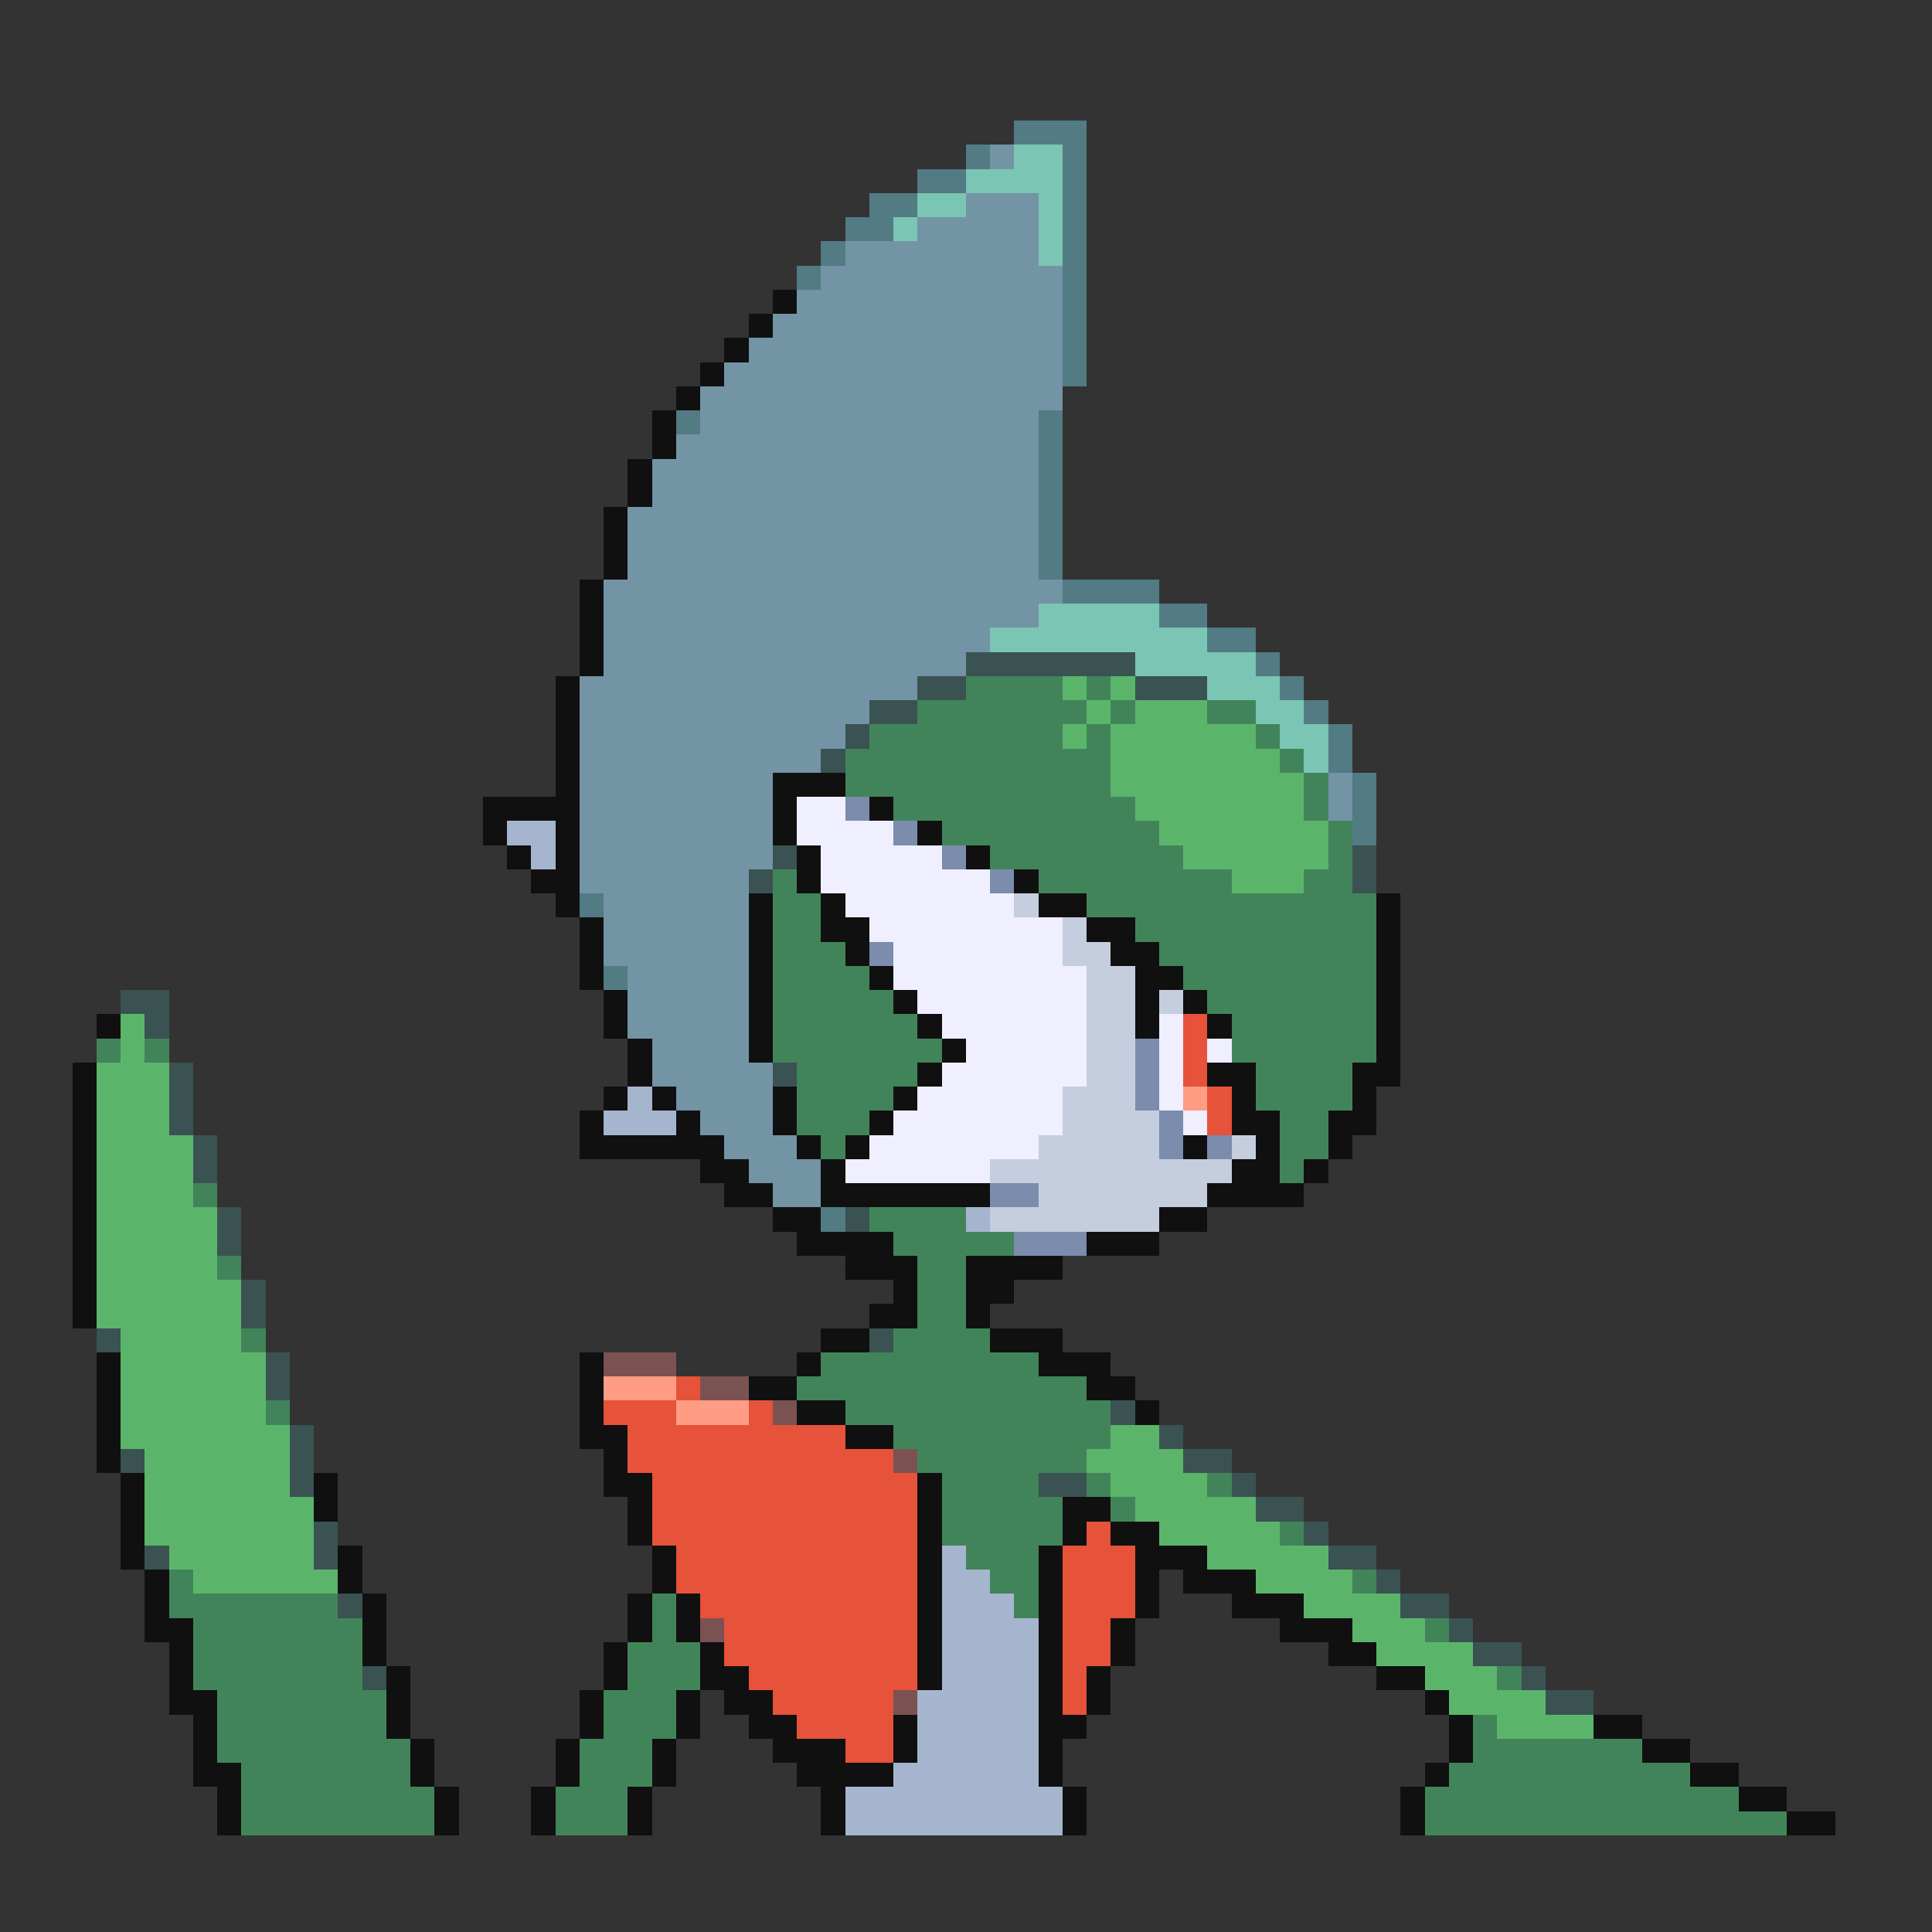 <svg xmlns="http://www.w3.org/2000/svg" viewBox="0 -0.5 80 80" shape-rendering="crispEdges">
<rect x="0" y="-0.5" width="80" height="80" fill="#333333" stroke="none"/>
<path stroke="#527b84" d="M42 5h3M40 6h1M44 6h1M38 7h2M44 7h1M36 8h2M44 8h1M35 9h2M44 9h1M34 10h1M44 10h1M33 11h1M44 11h1M44 12h1M44 13h1M44 14h1M44 15h1M28 17h1M43 17h1M43 18h1M43 19h1M43 20h1M43 21h1M43 22h1M43 23h1M44 24h4M48 25h2M50 26h2M52 27h1M53 28h1M54 29h1M55 30h1M55 31h1M56 32h1M56 33h1M56 34h1M24 37h1M25 40h1M34 50h1" />
<path stroke="#7394a5" d="M41 6h1M40 8h3M38 9h5M35 10h8M34 11h10M33 12h11M32 13h12M31 14h13M30 15h14M29 16h15M29 17h14M28 18h15M27 19h16M27 20h16M26 21h17M26 22h17M26 23h17M25 24h19M25 25h18M25 26h16M25 27h15M24 28h14M24 29h12M24 30h11M24 31h10M24 32h8M55 32h1M24 33h8M55 33h1M24 34h8M24 35h8M24 36h7M25 37h6M25 38h6M25 39h6M26 40h5M26 41h5M26 42h5M27 43h4M27 44h5M28 45h4M29 46h3M30 47h3M31 48h3M32 49h2" />
<path stroke="#7bc5b5" d="M42 6h2M40 7h4M38 8h2M43 8h1M37 9h1M43 9h1M43 10h1M43 25h5M41 26h9M47 27h5M50 28h3M52 29h2M53 30h2M54 31h1" />
<path stroke="#101010" d="M32 12h1M31 13h1M30 14h1M29 15h1M28 16h1M27 17h1M27 18h1M26 19h1M26 20h1M25 21h1M25 22h1M25 23h1M24 24h1M24 25h1M24 26h1M24 27h1M23 28h1M23 29h1M23 30h1M23 31h1M23 32h1M32 32h3M20 33h4M32 33h1M36 33h1M20 34h1M23 34h1M32 34h1M38 34h1M21 35h1M23 35h1M33 35h1M40 35h1M22 36h2M33 36h1M42 36h1M23 37h1M31 37h1M34 37h1M43 37h2M57 37h1M24 38h1M31 38h1M34 38h2M45 38h2M57 38h1M24 39h1M31 39h1M35 39h1M46 39h2M57 39h1M24 40h1M31 40h1M36 40h1M47 40h2M57 40h1M25 41h1M31 41h1M37 41h1M47 41h1M49 41h1M57 41h1M4 42h1M25 42h1M31 42h1M38 42h1M47 42h1M50 42h1M57 42h1M26 43h1M31 43h1M39 43h1M57 43h1M3 44h1M26 44h1M38 44h1M50 44h2M56 44h2M3 45h1M25 45h1M27 45h1M32 45h1M37 45h1M51 45h1M56 45h1M3 46h1M24 46h1M28 46h1M32 46h1M36 46h1M51 46h2M55 46h2M3 47h1M24 47h6M33 47h1M35 47h1M49 47h1M52 47h1M55 47h1M3 48h1M29 48h2M34 48h1M51 48h2M54 48h1M3 49h1M30 49h2M34 49h7M50 49h4M3 50h1M32 50h2M48 50h2M3 51h1M33 51h4M45 51h3M3 52h1M35 52h3M40 52h4M3 53h1M37 53h1M40 53h2M3 54h1M36 54h2M40 54h1M34 55h2M41 55h3M4 56h1M24 56h1M33 56h1M43 56h3M4 57h1M24 57h1M31 57h2M45 57h2M4 58h1M24 58h1M33 58h2M47 58h1M4 59h1M24 59h2M35 59h2M4 60h1M25 60h1M5 61h1M13 61h1M25 61h2M38 61h1M5 62h1M13 62h1M26 62h1M38 62h1M44 62h2M5 63h1M26 63h1M38 63h1M44 63h1M46 63h2M5 64h1M14 64h1M27 64h1M38 64h1M43 64h1M47 64h3M6 65h1M14 65h1M27 65h1M38 65h1M43 65h1M47 65h1M49 65h3M6 66h1M15 66h1M26 66h1M28 66h1M38 66h1M43 66h1M47 66h1M51 66h3M6 67h2M15 67h1M26 67h1M28 67h1M38 67h1M43 67h1M46 67h1M53 67h3M7 68h1M15 68h1M25 68h1M29 68h1M38 68h1M43 68h1M46 68h1M55 68h2M7 69h1M16 69h1M25 69h1M29 69h2M38 69h1M43 69h1M45 69h1M57 69h2M7 70h2M16 70h1M24 70h1M28 70h1M30 70h2M43 70h1M45 70h1M59 70h1M8 71h1M16 71h1M24 71h1M28 71h1M31 71h2M37 71h1M43 71h2M60 71h1M66 71h2M8 72h1M17 72h1M23 72h1M27 72h1M32 72h3M37 72h1M43 72h1M60 72h1M68 72h2M8 73h2M17 73h1M23 73h1M27 73h1M33 73h4M43 73h1M59 73h1M70 73h2M9 74h1M18 74h1M22 74h1M26 74h1M34 74h1M44 74h1M58 74h1M72 74h2M9 75h1M18 75h1M22 75h1M26 75h1M34 75h1M44 75h1M58 75h1M74 75h2" />
<path stroke="#3a5252" d="M40 27h7M38 28h2M47 28h3M36 29h2M35 30h1M34 31h1M32 35h1M56 35h1M31 36h1M56 36h1M5 41h2M6 42h1M7 44h1M32 44h1M7 45h1M7 46h1M8 47h1M8 48h1M9 50h1M35 50h1M9 51h1M10 53h1M10 54h1M4 55h1M36 55h1M11 56h1M11 57h1M46 58h1M12 59h1M48 59h1M5 60h1M12 60h1M49 60h2M12 61h1M43 61h2M51 61h1M52 62h2M13 63h1M54 63h1M6 64h1M13 64h1M55 64h2M57 65h1M14 66h1M58 66h2M60 67h1M61 68h2M15 69h1M63 69h1M64 70h2" />
<path stroke="#42845a" d="M40 28h4M45 28h1M38 29h7M46 29h1M50 29h2M36 30h8M45 30h1M52 30h1M35 31h11M53 31h1M35 32h11M54 32h1M37 33h10M54 33h1M39 34h9M55 34h1M41 35h8M55 35h1M32 36h1M43 36h8M54 36h2M32 37h2M45 37h12M32 38h2M47 38h10M32 39h3M48 39h9M32 40h4M49 40h8M32 41h5M50 41h7M32 42h6M51 42h6M4 43h1M6 43h1M32 43h7M51 43h6M33 44h5M52 44h4M33 45h4M52 45h4M33 46h3M53 46h2M34 47h1M53 47h2M53 48h1M8 49h1M36 50h4M37 51h5M9 52h1M38 52h2M38 53h2M38 54h2M10 55h1M37 55h4M34 56h9M33 57h12M11 58h1M35 58h11M37 59h9M38 60h7M39 61h4M45 61h1M50 61h1M39 62h5M46 62h1M39 63h5M53 63h1M40 64h3M7 65h1M41 65h2M56 65h1M7 66h7M27 66h1M42 66h1M8 67h7M27 67h1M59 67h1M8 68h7M26 68h3M8 69h7M26 69h3M62 69h1M9 70h7M25 70h3M9 71h7M25 71h3M61 71h1M9 72h8M24 72h3M61 72h7M10 73h7M24 73h3M60 73h10M10 74h8M23 74h3M59 74h13M10 75h8M23 75h3M59 75h15" />
<path stroke="#5ab56b" d="M44 28h1M46 28h1M45 29h1M47 29h3M44 30h1M46 30h6M46 31h7M46 32h8M47 33h7M48 34h7M49 35h6M51 36h3M5 42h1M5 43h1M4 44h3M4 45h3M4 46h3M4 47h4M4 48h4M4 49h4M4 50h5M4 51h5M4 52h5M4 53h6M4 54h6M5 55h5M5 56h6M5 57h6M5 58h6M5 59h7M46 59h2M6 60h6M45 60h4M6 61h6M46 61h4M6 62h7M47 62h5M6 63h7M48 63h5M7 64h6M50 64h5M8 65h6M52 65h4M54 66h4M56 67h3M57 68h4M59 69h3M60 70h4M62 71h4" />
<path stroke="#efefff" d="M33 33h2M33 34h4M34 35h5M34 36h7M35 37h7M36 38h8M37 39h7M37 40h8M38 41h7M39 42h6M48 42h1M40 43h5M48 43h1M50 43h1M39 44h6M48 44h1M38 45h6M48 45h1M37 46h7M49 46h1M36 47h7M35 48h6" />
<path stroke="#7b8cad" d="M35 33h1M37 34h1M39 35h1M41 36h1M36 39h1M47 43h1M47 44h1M47 45h1M48 46h1M48 47h1M50 47h1M41 49h2M42 51h3" />
<path stroke="#a5b5ce" d="M21 34h2M22 35h1M26 45h1M25 46h3M40 50h1M39 64h1M39 65h2M39 66h3M39 67h4M39 68h4M39 69h4M38 70h5M38 71h5M38 72h5M37 73h6M35 74h9M35 75h9" />
<path stroke="#c5cede" d="M42 37h1M44 38h1M44 39h2M45 40h2M45 41h2M48 41h1M45 42h2M45 43h2M45 44h2M44 45h3M44 46h4M43 47h5M51 47h1M41 48h10M43 49h7M41 50h7" />
<path stroke="#e6523a" d="M49 42h1M49 43h1M49 44h1M50 45h1M50 46h1M28 57h1M25 58h3M31 58h1M26 59h9M26 60h11M27 61h11M27 62h11M27 63h11M45 63h1M28 64h10M44 64h3M28 65h10M44 65h3M29 66h9M44 66h3M30 67h8M44 67h2M30 68h8M44 68h2M31 69h7M44 69h1M32 70h5M44 70h1M33 71h4M35 72h2" />
<path stroke="#ff9c84" d="M49 45h1M25 57h3M28 58h3" />
<path stroke="#7b5252" d="M25 56h3M29 57h2M32 58h1M37 60h1M29 67h1M37 70h1" />
</svg>